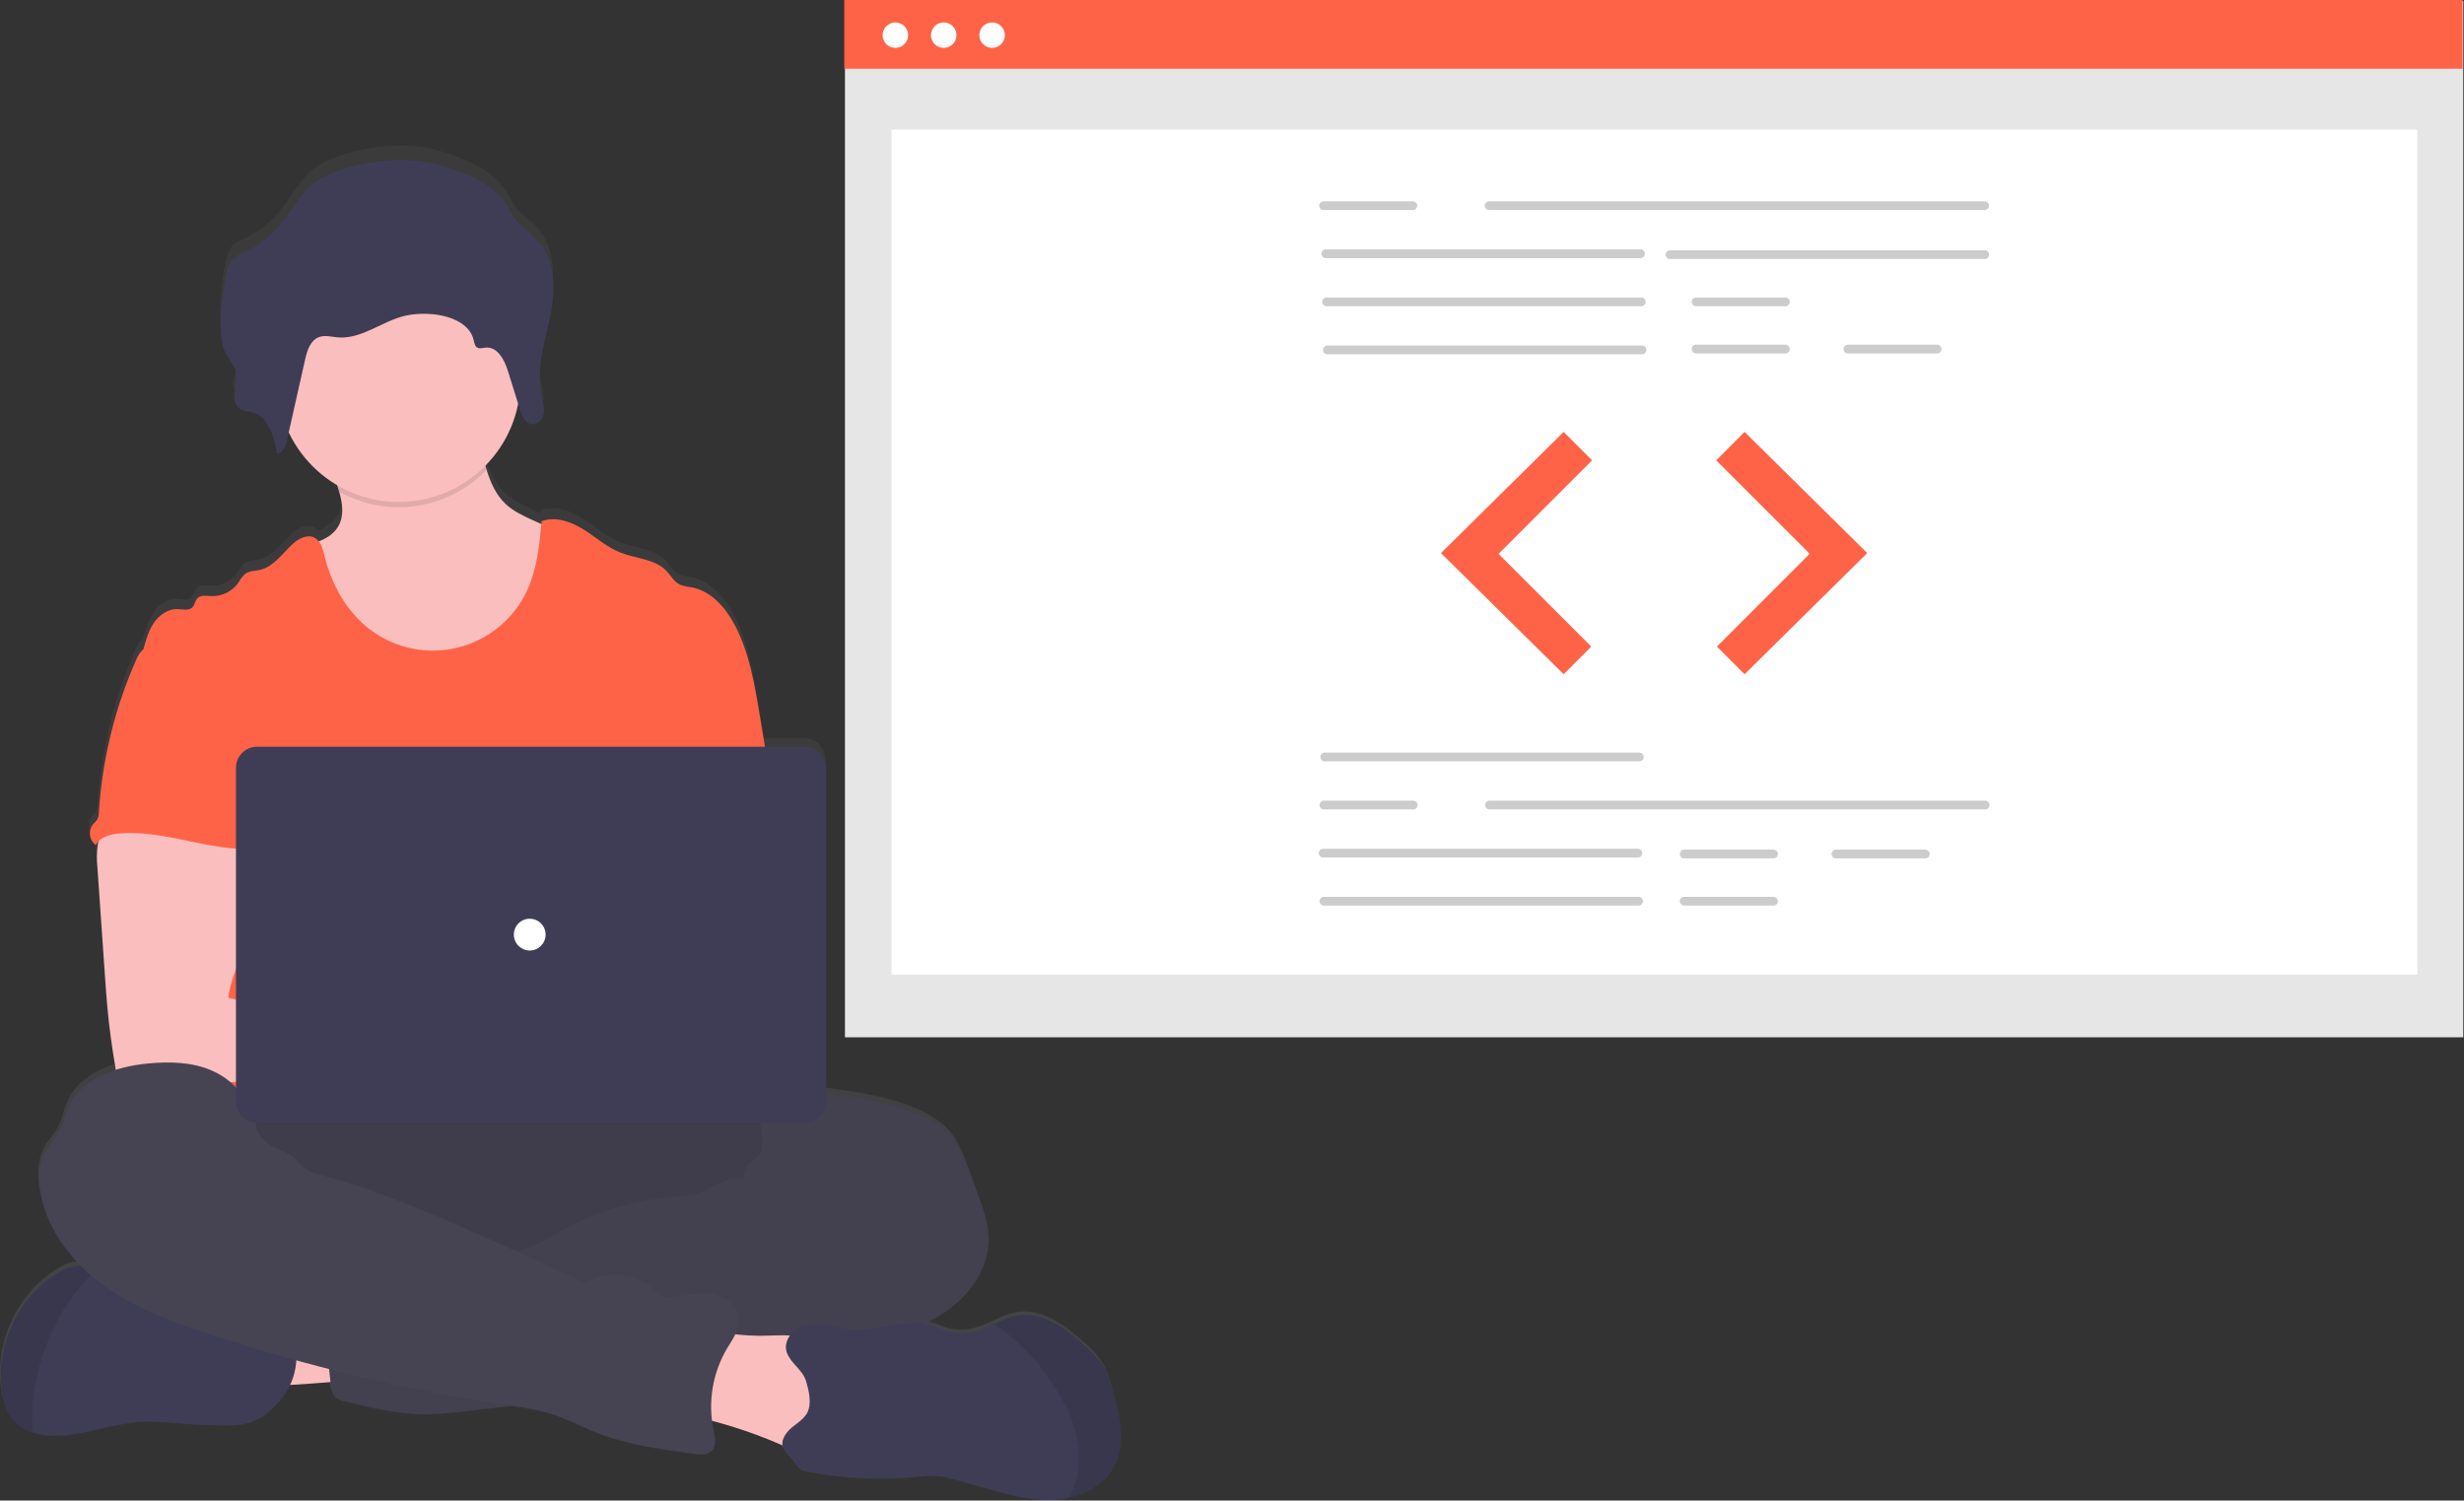 <svg width="931" height="567" viewBox="0 0 931 567" fill="none" xmlns="http://www.w3.org/2000/svg">
<rect x="0" y="0" width="931" height="567" fill="#333333" stroke="none"/>
<path d="M420.313 524.983C419.313 521.363 418.313 517.703 416.313 514.553C414.459 511.882 412.256 509.471 409.763 507.383C402.513 500.803 393.613 494.123 384.003 495.783C381.031 496.441 378.159 497.49 375.463 498.903C374.063 499.553 372.653 500.203 371.213 500.753C367.16 502.448 362.679 502.839 358.393 501.873C356.193 501.283 354.143 500.223 351.973 499.563C350.943 499.254 349.89 499.026 348.823 498.883C350.92 497.945 352.954 496.873 354.913 495.673C365.693 489.073 374.293 477.143 373.093 464.383C372.683 460.093 371.213 455.983 369.753 451.933L365.913 441.313C364.253 436.713 362.533 432.023 359.503 428.203C356.133 423.943 351.333 421.053 346.373 418.903C335.723 414.273 324.083 412.643 312.593 411.063L311.793 410.953V286.823C311.793 284.701 310.951 282.667 309.45 281.166C307.95 279.666 305.915 278.823 303.793 278.823H288.693C288.027 274.743 287.36 270.67 286.693 266.603C284.793 254.993 282.823 243.173 277.473 232.723C273.973 225.883 268.403 219.353 260.893 218.013C259.417 217.88 257.967 217.544 256.583 217.013C254.383 215.933 253.183 213.533 251.493 211.763C247.133 207.193 240.043 207.123 234.203 204.763C229.043 202.713 224.823 198.853 220.123 195.883C215.423 192.913 209.583 190.803 204.383 192.733C204.383 193.113 204.313 193.493 204.273 193.863L200.933 192.323C197.333 190.653 193.663 188.943 190.773 186.203C187.063 182.703 185.083 178.063 183.543 173.133C183.383 172.623 183.233 172.133 183.073 171.583C189.465 165.062 193.792 156.801 195.513 147.833L196.323 150.463C196.506 151.054 196.719 151.635 196.963 152.203C197.377 153.302 198.065 154.277 198.963 155.033C199.22 155.234 199.502 155.399 199.803 155.523C200.079 155.633 200.369 155.707 200.663 155.743C201.079 155.795 201.5 155.764 201.903 155.653C202.58 155.444 203.2 155.085 203.719 154.604C204.239 154.123 204.643 153.532 204.903 152.873C205.063 152.48 205.18 152.071 205.253 151.653C205.292 151.401 205.315 151.148 205.323 150.893C205.323 150.813 205.323 150.733 205.323 150.653C205.323 150.573 205.323 150.303 205.323 150.133C205.323 149.963 205.323 149.953 205.323 149.853C205.323 149.753 205.323 149.523 205.273 149.353V149.093C205.273 148.893 205.213 148.693 205.173 148.503C205.133 148.313 205.173 148.393 205.173 148.343C205.123 148.093 205.063 147.833 205.013 147.583C205.013 147.523 205.013 147.453 205.013 147.393C205.013 147.333 204.923 146.983 204.873 146.773C204.823 146.563 204.803 146.503 204.773 146.363V146.303C204.673 145.903 204.583 145.513 204.493 145.113C203.767 141.643 203.581 138.08 203.943 134.553C204.542 129.377 205.497 124.248 206.803 119.203L207.013 118.293C207.093 117.943 207.173 117.593 207.243 117.233C207.403 116.513 207.563 115.793 207.713 115.063L208.073 113.223L208.343 111.583V111.373C208.905 107.657 209.022 103.887 208.693 100.143V100.143C208.233 94.913 206.613 89.963 203.063 86.023C200.553 83.233 197.243 81.173 194.913 78.243C192.733 75.503 191.503 72.123 189.243 69.433C183.003 61.983 166.983 56.243 157.153 55.243C145.893 54.103 127.703 56.983 118.623 63.633C115.263 66.083 112.963 69.633 110.623 72.993C106.323 79.243 101.443 85.483 94.553 88.993C91.953 90.313 88.973 91.313 87.243 93.613C86.214 95.172 85.548 96.942 85.293 98.793C83.969 105.304 83.279 111.929 83.233 118.573V118.573C83.233 119.403 83.233 120.233 83.233 121.073C83.254 123.564 83.785 126.025 84.793 128.303C84.953 128.643 85.133 128.973 85.323 129.303L85.443 129.513C86.653 131.242 87.723 133.065 88.643 134.963C88.873 135.495 89.037 136.052 89.133 136.623C89.305 138.088 89.21 139.572 88.853 141.003V141.003C88.853 141.223 88.763 141.443 88.723 141.663L88.633 142.093C88.633 142.243 88.633 142.393 88.553 142.533C88.473 142.963 88.403 143.393 88.343 143.813C88.192 144.97 88.266 146.145 88.563 147.273C88.7 147.902 88.969 148.494 89.352 149.011C89.734 149.528 90.222 149.958 90.783 150.273C91.353 150.546 91.959 150.735 92.583 150.833C93.213 150.943 93.853 151.013 94.473 151.153C95.271 151.335 96.041 151.621 96.763 152.003C97.456 152.335 98.104 152.751 98.693 153.243C98.985 153.508 99.262 153.789 99.523 154.083C100.051 154.688 100.527 155.337 100.943 156.023C101.157 156.377 101.357 156.736 101.543 157.103C102.26 158.55 102.833 160.064 103.253 161.623C103.513 162.553 103.733 163.493 103.923 164.433C104.013 164.853 104.093 165.273 104.163 165.683C104.233 166.093 104.303 166.513 104.363 166.923C104.636 166.908 104.906 166.854 105.163 166.763C106.633 166.233 107.453 164.523 107.913 162.863C107.993 162.583 108.063 162.313 108.123 162.043C108.353 161.043 108.593 159.943 108.823 158.893C112.765 167.264 119.121 174.264 127.073 178.993C127.353 179.823 127.623 180.643 127.863 181.483C129.173 186.013 129.803 190.753 127.533 194.713C125.913 197.523 123.193 199.253 120.153 200.453C119.715 199.869 119.151 199.39 118.503 199.053C115.873 197.733 112.713 199.333 110.503 201.303C106.503 204.923 103.243 210.113 97.983 211.303C96.083 211.743 93.983 211.653 92.403 212.813C91.358 213.796 90.483 214.945 89.813 216.213C88.672 217.852 87.137 219.178 85.35 220.069C83.562 220.961 81.579 221.388 79.583 221.313C77.753 221.223 75.583 220.803 74.333 222.143C73.403 223.143 73.333 224.723 72.333 225.673C70.993 226.993 68.793 226.353 66.923 226.273C63.363 226.123 60.053 228.423 58.023 231.373C55.993 234.323 55.023 237.853 54.023 241.373V241.433C53.767 241.62 53.523 241.824 53.293 242.043C52.324 243.076 51.572 244.294 51.083 245.623C42.996 264.036 38.223 283.731 36.983 303.803C37.003 304.781 36.783 305.749 36.343 306.623C35.896 307.194 35.404 307.729 34.873 308.223C34.398 308.805 34.045 309.476 33.834 310.197C33.623 310.918 33.559 311.674 33.646 312.42C33.732 313.166 33.968 313.887 34.339 314.54C34.709 315.194 35.207 315.766 35.803 316.223C36.091 315.702 36.451 315.224 36.873 314.803C36.763 315.263 36.663 315.713 36.593 316.123C36.192 319.041 36.155 321.997 36.483 324.923C37.43 338.817 38.387 352.7 39.353 366.573C39.623 370.503 39.893 374.423 40.253 378.343C40.953 385.93 41.953 393.487 43.253 401.013C43.313 401.353 43.383 401.703 43.473 402.013C35.323 404.603 28.073 409.283 25.023 417.093C23.963 419.793 23.483 422.733 22.183 425.323C20.753 428.163 18.403 430.433 16.843 433.213C14.153 437.993 14.033 443.853 15.013 449.213C16.903 459.663 22.553 469.003 30.013 476.603C29.683 476.603 29.343 476.603 29.013 476.603C26.576 476.873 24.236 477.712 22.183 479.053C6.403 488.273 -2.617 508.053 0.673 526.113C1.323 529.643 2.453 533.223 4.813 535.913C6.775 538.052 9.297 539.597 12.093 540.373C13.842 540.899 15.643 541.235 17.463 541.373C29.763 542.373 41.673 536.673 54.003 536.193C58.088 536.128 62.172 536.318 66.233 536.763C72.173 537.257 78.123 537.57 84.083 537.703C93.773 537.933 99.223 535.353 105.403 528.113C106.922 526.312 108.191 524.314 109.173 522.173C114.433 521.873 120.243 521.413 124.443 521.073L124.503 521.653C124.733 523.653 125.083 525.953 126.683 527.213C127.583 527.834 128.607 528.253 129.683 528.443C139.783 530.923 150.003 533.443 160.403 533.443C165.284 533.345 170.155 532.971 174.993 532.323L193.263 530.213C198.587 530.888 203.841 532.032 208.963 533.633C214.243 535.423 219.173 538.083 224.333 540.193C236.333 545.053 249.233 546.793 262.013 548.493C264.193 548.783 266.693 548.983 268.303 547.493C270.383 545.493 269.693 542.153 269.103 539.353C268.863 538.203 268.683 537.053 268.543 535.893C277.167 538.167 285.605 541.095 293.783 544.653L295.213 545.283C295.633 547.463 297.643 549.203 299.573 551.553C300.207 552.545 300.948 553.464 301.783 554.293C302.738 554.913 303.823 555.303 304.953 555.433C318.445 557.947 332.22 558.569 345.883 557.283C348.68 556.902 351.507 556.805 354.323 556.993C356.392 557.275 358.433 557.733 360.423 558.363L371.993 561.683C380.523 564.123 389.253 566.593 398.103 566.043C399.898 565.93 401.68 565.673 403.433 565.273C410.433 563.653 416.953 559.743 420.313 553.453C425.063 544.903 422.873 534.383 420.313 524.983Z" fill="url(#paint0_linear)"/>
<path d="M96.603 523.033C94.493 518.233 92.493 512.713 94.603 507.913C95.981 505.086 98.347 502.863 101.253 501.663C104.13 500.49 107.162 499.742 110.253 499.443C119.958 498.17 129.778 498.036 139.513 499.043C140.223 504.663 138.723 510.363 137.433 515.793C136.263 520.793 135.593 521.533 130.433 521.793C127.093 521.973 97.393 524.803 96.603 523.033Z" fill="#FBBEBE"/>
<path d="M185.653 490.653C264.63 490.653 328.653 472.744 328.653 450.653C328.653 428.562 264.63 410.653 185.653 410.653C106.677 410.653 42.653 428.562 42.653 450.653C42.653 472.744 106.677 490.653 185.653 490.653Z" fill="#464353"/>
<path opacity="0.1" d="M185.653 490.653C264.63 490.653 328.653 472.744 328.653 450.653C328.653 428.562 264.63 410.653 185.653 410.653C106.677 410.653 42.653 428.562 42.653 450.653C42.653 472.744 106.677 490.653 185.653 490.653Z" fill="black"/>
<path d="M211.293 239.493C206.392 248.965 198.251 256.361 188.353 260.333C182.51 262.462 176.36 263.631 170.143 263.793C163.353 264.103 156.423 263.663 150.043 261.343C141.483 258.243 134.373 251.903 129.043 244.513C123.713 237.123 120.043 228.683 116.853 220.173C115.173 215.743 113.573 211.023 114.363 206.343C119.513 205.173 125.153 203.453 127.813 198.883C130.083 194.963 129.453 190.263 128.143 185.783C127.773 184.513 127.343 183.253 126.913 182.043C125.913 179.143 122.463 173.633 124.913 171.153C126.443 169.583 132.853 168.783 135.063 167.763C141.873 164.623 148.153 160.083 155.633 158.593C162.103 157.303 168.783 158.513 175.243 159.853C176.1 159.978 176.923 160.274 177.663 160.723C178.507 161.434 179.131 162.371 179.463 163.423C181.303 167.903 182.383 172.853 183.863 177.523C185.403 182.413 187.383 187.003 191.093 190.473C193.983 193.183 197.663 194.883 201.263 196.533L210.123 200.593C211.699 201.183 213.129 202.108 214.313 203.303C215.472 204.896 216.164 206.779 216.313 208.743C217.901 219.266 216.145 230.022 211.293 239.493V239.493Z" fill="#FBBEBE"/>
<path opacity="0.1" d="M183.823 177.523C176.768 184.869 167.474 189.665 157.399 191.16C147.324 192.655 137.038 190.764 128.153 185.783C127.783 184.513 127.353 183.253 126.923 182.043C125.923 179.143 122.473 173.633 124.923 171.153C126.453 169.583 132.863 168.783 135.073 167.763C141.883 164.623 148.163 160.083 155.643 158.593C162.113 157.303 168.793 158.513 175.253 159.853C176.11 159.978 176.933 160.274 177.673 160.723C178.517 161.434 179.141 162.371 179.473 163.423C181.263 167.903 182.343 172.853 183.823 177.523Z" fill="black"/>
<path d="M150.653 189.653C176.058 189.653 196.653 169.058 196.653 143.653C196.653 118.248 176.058 97.653 150.653 97.653C125.248 97.653 104.653 118.248 104.653 143.653C104.653 169.058 125.248 189.653 150.653 189.653Z" fill="#FBBEBE"/>
<path d="M290.803 292.943L287.023 270.043C285.113 258.553 283.143 246.843 277.803 236.493C274.293 229.713 268.723 223.253 261.213 221.913C259.734 221.781 258.28 221.445 256.893 220.913C254.693 219.853 253.493 217.473 251.803 215.713C247.443 211.193 240.343 211.123 234.503 208.823C229.343 206.823 225.123 202.973 220.423 200.033C215.723 197.093 209.873 195.033 204.673 196.913C203.833 205.863 202.943 215.013 199.143 223.163C196.67 228.469 193.042 233.155 188.525 236.878C184.008 240.601 178.715 243.268 173.035 244.683C167.355 246.097 161.43 246.225 155.694 245.055C149.958 243.886 144.556 241.449 139.883 237.923C130.973 231.213 125.263 220.863 122.603 210.033C121.953 207.393 121.213 204.363 118.783 203.153C116.153 201.833 112.993 203.433 110.783 205.373C106.783 208.963 103.513 214.103 98.253 215.313C96.353 215.753 94.253 215.663 92.673 216.813C91.623 217.782 90.744 218.922 90.073 220.183C88.922 221.81 87.384 223.124 85.598 224.007C83.812 224.891 81.834 225.315 79.843 225.243C78.013 225.153 75.843 224.733 74.593 226.063C73.663 227.063 73.593 228.623 72.593 229.553C71.243 230.863 69.053 230.223 67.173 230.153C63.613 230.003 60.303 232.283 58.263 235.153C56.223 238.023 55.263 241.573 54.263 245.013C65.193 269.353 75.193 293.723 86.123 318.063C86.635 318.981 86.907 320.013 86.913 321.063C86.694 322.154 86.229 323.18 85.553 324.063C80.193 332.673 80.363 343.503 80.953 353.623C81.543 363.743 82.263 374.433 77.743 383.503C76.513 385.993 74.913 388.273 73.743 390.763C71.003 396.403 70.013 414.443 71.613 420.503H297.693C293.383 408.653 295.023 384.873 295.923 372.293C296.553 363.493 294.923 354.703 294.223 345.903C292.693 327.933 293.773 310.883 290.803 292.943Z" fill="#FF6347"/>
<path d="M36.943 319.143C36.543 322.037 36.503 324.969 36.823 327.873L39.693 369.143C39.963 373.033 40.233 376.913 40.593 380.793C41.283 388.323 42.313 395.793 43.593 403.253C43.622 404.312 44.07 405.317 44.839 406.046C45.607 406.776 46.634 407.17 47.693 407.143C60.343 409.823 73.413 409.713 86.323 408.983C106.023 407.883 125.693 405.373 145.423 405.803C150.503 405.913 156.423 405.803 159.503 401.803C162.583 397.803 160.793 391.333 156.773 388.103C152.753 384.873 147.293 384.103 142.133 384.103C135.303 384.033 128.473 385.003 121.663 384.603C115.413 384.233 109.303 382.723 103.243 381.213L86.243 376.983C86.893 371.833 88.853 366.983 90.713 362.093C94.053 353.423 97.173 344.463 97.233 335.173C97.293 325.883 93.793 316.113 86.183 310.793C79.923 306.423 71.863 305.613 64.233 305.793C58.683 305.953 49.093 304.623 44.023 306.793C40.013 308.553 37.693 315.213 36.943 319.143Z" fill="#FBBEBE"/>
<path d="M302.373 413.503C305.703 412.233 309.373 412.693 312.943 413.173C324.433 414.743 336.093 416.353 346.743 420.943C351.743 423.083 356.503 425.943 359.883 430.153C362.883 433.943 364.633 438.583 366.293 443.153L370.133 453.673C371.593 457.673 373.073 461.753 373.483 466.003C374.683 478.593 366.073 490.463 355.243 497.003C344.413 503.543 331.663 505.873 319.243 508.313C306.823 510.753 294.353 513.453 281.983 516.313C276.214 517.811 270.36 518.963 264.453 519.763C251.213 521.263 237.373 519.053 224.793 523.433C219.793 525.183 214.883 527.783 209.693 528.993C206.246 529.719 202.76 530.249 199.253 530.583L175.443 533.303C170.601 533.951 165.727 534.325 160.843 534.423C150.443 534.423 140.213 531.963 130.113 529.503C129.039 529.315 128.017 528.903 127.113 528.293C125.513 527.033 125.163 524.803 124.933 522.783C123.913 513.843 123.02 504.893 122.253 495.933C122.013 493.023 121.833 489.873 123.423 487.423C125.423 484.423 129.323 483.483 132.883 482.903C147.979 480.434 163.271 479.373 178.563 479.733C184.373 473.923 193.953 473.893 201.563 470.733C204.363 469.448 207.072 467.974 209.673 466.323C223.286 458.381 238.498 453.575 254.203 452.253C257.279 452.159 260.334 451.723 263.313 450.953C269.203 449.123 274.573 444.143 280.623 445.363C281.373 443.293 281.893 440.523 283.623 439.103C284.483 438.373 285.543 437.883 286.333 437.103C288.003 435.413 288.153 432.753 287.903 430.393C287.653 428.033 287.093 425.613 287.703 423.313C287.957 422.442 288.331 421.611 288.813 420.843C291.813 415.663 296.343 413.003 302.373 413.503Z" fill="#464353"/>
<path opacity="0.05" d="M302.373 413.503C305.703 412.233 309.373 412.693 312.943 413.173C324.433 414.743 336.093 416.353 346.743 420.943C351.743 423.083 356.503 425.943 359.883 430.153C362.883 433.943 364.633 438.583 366.293 443.153L370.133 453.673C371.593 457.673 373.073 461.753 373.483 466.003C374.683 478.593 366.073 490.463 355.243 497.003C344.413 503.543 331.663 505.873 319.243 508.313C306.823 510.753 294.353 513.453 281.983 516.313C276.214 517.811 270.36 518.963 264.453 519.763C251.213 521.263 237.373 519.053 224.793 523.433C219.793 525.183 214.883 527.783 209.693 528.993C206.246 529.719 202.76 530.249 199.253 530.583L175.443 533.303C170.601 533.951 165.727 534.325 160.843 534.423C150.443 534.423 140.213 531.963 130.113 529.503C129.039 529.315 128.017 528.903 127.113 528.293C125.513 527.033 125.163 524.803 124.933 522.783C123.913 513.843 123.02 504.893 122.253 495.933C122.013 493.023 121.833 489.873 123.423 487.423C125.423 484.423 129.323 483.483 132.883 482.903C147.979 480.434 163.271 479.373 178.563 479.733C184.373 473.923 193.953 473.893 201.563 470.733C204.363 469.448 207.072 467.974 209.673 466.323C223.286 458.381 238.498 453.575 254.203 452.253C257.279 452.159 260.334 451.723 263.313 450.953C269.203 449.123 274.573 444.143 280.623 445.363C281.373 443.293 281.893 440.523 283.623 439.103C284.483 438.373 285.543 437.883 286.333 437.103C288.003 435.413 288.153 432.753 287.903 430.393C287.653 428.033 287.093 425.613 287.703 423.313C287.957 422.442 288.331 421.611 288.813 420.843C291.813 415.663 296.343 413.003 302.373 413.503Z" fill="black"/>
<path d="M105.803 529.213C99.613 536.383 94.163 538.943 84.473 538.713C78.513 538.573 72.56 538.263 66.613 537.783C62.549 537.344 58.461 537.153 54.373 537.213C42.033 537.693 30.123 543.343 17.813 542.353C15.993 542.21 14.193 541.875 12.443 541.353C9.651 540.584 7.127 539.054 5.153 536.933C2.793 534.263 1.663 530.723 1.013 527.223C-2.277 509.283 6.743 489.743 22.533 480.613C24.593 479.283 26.935 478.451 29.373 478.183C31.764 478.173 34.127 478.693 36.293 479.703L36.443 479.763C42.858 482.403 48.685 486.292 53.583 491.203C54.326 492.054 55.213 492.769 56.203 493.313C57.191 493.686 58.237 493.883 59.293 493.893L72.433 494.723C74.659 494.79 76.872 495.095 79.033 495.633C81.416 496.465 83.735 497.468 85.973 498.633C93.043 501.793 100.883 502.633 108.523 503.853C109.259 503.894 109.962 504.175 110.523 504.653C110.828 505.033 111.04 505.478 111.143 505.953C112.217 509.972 112.292 514.192 111.361 518.246C110.43 522.3 108.522 526.065 105.803 529.213V529.213Z" fill="#3F3D56"/>
<path opacity="0.1" d="M36.443 479.773C31.345 484.641 26.922 490.17 23.293 496.213C17.469 506.186 13.81 517.273 12.553 528.753C12.077 532.941 12.04 537.168 12.443 541.363C9.651 540.594 7.127 539.064 5.153 536.943C2.793 534.273 1.663 530.733 1.013 527.233C-2.277 509.293 6.743 489.753 22.533 480.623C24.593 479.293 26.935 478.461 29.373 478.193C31.764 478.183 34.127 478.703 36.293 479.713L36.443 479.773Z" fill="black"/>
<path d="M290.933 504.653C298.283 504.453 306.533 504.083 311.933 509.033C317.083 513.713 317.763 521.433 318.103 528.383L318.493 536.453C318.613 538.913 318.713 541.453 317.723 543.733C315.963 547.733 311.133 549.663 306.723 549.433C302.313 549.203 298.263 547.273 294.233 545.533C283.292 540.82 271.9 537.231 260.233 534.823C260.613 529.243 261.246 523.69 262.133 518.163C262.743 514.333 262.843 507.923 265.403 504.743C268.113 501.383 271.643 503.203 275.323 503.823C280.487 504.611 285.715 504.889 290.933 504.653V504.653Z" fill="#FBBEBE"/>
<path d="M96.693 423.563C96.693 424.563 95.123 423.563 94.983 422.493C93.883 414.403 87.463 407.733 79.983 404.493C72.503 401.253 63.983 401.083 55.883 401.853C43.633 403.013 29.883 407.703 25.403 419.153C24.343 421.833 23.863 424.733 22.563 427.303C21.123 430.123 18.773 432.373 17.213 435.113C14.523 439.853 14.413 445.663 15.383 451.023C17.993 465.323 27.773 477.553 39.623 486.023C51.473 494.493 65.323 499.553 79.133 504.113C115.65 516.157 153.115 525.105 191.133 530.863C197.293 531.793 203.513 532.653 209.413 534.633C214.693 536.403 219.633 539.053 224.793 541.133C236.793 545.953 249.703 547.673 262.493 549.363C264.673 549.643 267.173 549.843 268.783 548.363C270.863 546.433 270.173 543.073 269.583 540.303C267.412 529.771 269.234 518.808 274.693 509.543C276.833 505.943 279.613 502.253 279.213 498.083C278.733 493.223 273.893 489.783 269.073 489.003C264.253 488.223 259.353 489.373 254.513 490.003C252.843 490.223 251.023 490.363 249.563 489.513C248.844 489.027 248.192 488.449 247.623 487.793C244.289 484.577 240.022 482.499 235.433 481.857C230.845 481.216 226.172 482.044 222.083 484.223C220.293 485.223 217.583 482.993 215.723 482.153L194.693 472.633C170.533 461.703 146.253 450.723 120.693 443.803C118.654 443.402 116.716 442.596 114.993 441.433C113.723 440.433 112.813 439.073 111.643 437.963C109.093 435.553 105.543 434.593 102.483 432.883C99.423 431.173 95.993 426.993 96.693 423.563Z" fill="#464353"/>
<path d="M420.903 554.253C417.543 560.483 411.023 564.363 404.023 565.963C402.267 566.36 400.481 566.614 398.683 566.723C389.833 567.273 381.093 564.823 372.563 562.403L360.983 559.143C358.992 558.517 356.952 558.062 354.883 557.783C352.067 557.595 349.24 557.692 346.443 558.073C332.757 559.346 318.96 558.727 305.443 556.233C304.312 556.111 303.226 555.724 302.273 555.103C301.438 554.285 300.697 553.376 300.063 552.393C296.913 548.603 293.523 546.393 297.253 541.393C299.403 538.493 303.393 537.043 305.063 533.713C306.733 530.383 305.663 525.653 304.673 522.213C303.323 517.463 298.883 515.413 297.293 511.053C296.103 507.763 298.103 503.943 301.113 502.153C304.123 500.363 307.843 500.223 311.313 500.683C314.783 501.143 318.183 502.123 321.673 502.393C331.933 503.213 342.423 497.923 352.273 500.903C354.443 501.563 356.493 502.613 358.693 503.193C362.982 504.153 367.463 503.765 371.523 502.083C372.963 501.543 374.373 500.893 375.773 500.253C378.473 498.848 381.349 497.808 384.323 497.163C393.933 495.513 402.843 502.163 410.093 508.653C412.582 510.719 414.785 513.106 416.643 515.753C418.643 518.873 419.703 522.503 420.643 526.083C423.293 535.333 425.483 545.753 420.903 554.253Z" fill="#3F3D56"/>
<path opacity="0.1" d="M420.903 554.253C417.543 560.483 411.023 564.363 404.023 565.963C406.746 560.673 407.974 554.74 407.573 548.803C406.973 539.293 402.793 530.333 397.463 522.433C394.184 517.57 390.454 513.027 386.323 508.863C383.143 505.663 379.233 503.123 375.813 500.193C378.513 498.788 381.389 497.748 384.363 497.103C393.973 495.453 402.883 502.103 410.133 508.593C412.622 510.659 414.825 513.046 416.683 515.693C418.683 518.813 419.743 522.443 420.683 526.023C423.293 535.333 425.483 545.753 420.903 554.253Z" fill="black"/>
<path d="M53.693 245.753C52.719 246.773 51.964 247.981 51.473 249.303C43.39 267.52 38.615 287.032 37.373 306.923C37.395 307.893 37.172 308.853 36.723 309.713C36.281 310.286 35.789 310.818 35.253 311.303C34.767 311.88 34.403 312.551 34.186 313.274C33.969 313.997 33.902 314.757 33.99 315.507C34.078 316.257 34.319 316.98 34.698 317.633C35.077 318.286 35.586 318.855 36.193 319.303C37.843 316.193 41.793 315.183 45.303 314.913C62.113 313.583 78.533 321.403 95.393 320.813C94.203 316.703 92.493 312.753 91.523 308.593C87.233 290.123 97.933 270.013 91.373 252.223C90.063 248.663 87.873 245.163 84.423 243.603C82.995 243.026 81.5 242.63 79.973 242.423C75.713 241.653 67.233 238.363 63.113 239.683C61.593 240.173 60.993 241.603 59.733 242.463C57.823 243.693 55.283 244.143 53.693 245.753Z" fill="#FF6347"/>
<path d="M304.183 282.153H97.123C92.722 282.153 89.153 285.721 89.153 290.123V416.183C89.153 420.585 92.722 424.153 97.123 424.153H304.183C308.585 424.153 312.153 420.585 312.153 416.183V290.123C312.153 285.721 308.585 282.153 304.183 282.153Z" fill="#3F3D56"/>
<path d="M200.153 359.153C203.467 359.153 206.153 356.467 206.153 353.153C206.153 349.839 203.467 347.153 200.153 347.153C196.84 347.153 194.153 349.839 194.153 353.153C194.153 356.467 196.84 359.153 200.153 359.153Z" fill="white"/>
<path d="M118.873 68.993C115.513 71.423 113.213 74.913 110.873 78.263C106.563 84.453 101.683 90.633 94.793 94.083C92.183 95.393 89.203 96.383 87.473 98.663C86.446 100.205 85.78 101.958 85.523 103.793C84.203 110.244 83.513 116.809 83.463 123.393C83.463 126.673 83.603 130.053 85.053 133.033C86.423 135.833 88.893 138.203 89.403 141.253C89.793 143.633 88.913 146.003 88.603 148.393C88.293 150.783 88.833 153.613 91.043 154.753C92.234 155.201 93.478 155.494 94.743 155.623C101.393 157.103 103.623 164.903 104.633 171.353C106.893 171.223 107.913 168.633 108.383 166.523L115.313 135.713C116.063 132.373 117.313 128.503 120.643 127.333C122.873 126.563 125.313 127.283 127.643 127.483C136.793 128.233 144.533 121.163 153.483 119.213C156.348 118.635 159.277 118.44 162.193 118.633C169.253 118.983 177.463 121.883 178.963 128.473C179.213 129.543 179.363 130.823 180.363 131.353C181.363 131.883 182.413 131.433 183.463 131.353C187.943 130.903 190.583 135.943 191.873 140.063L196.573 155.063C197.273 157.333 198.453 160.003 200.913 160.293C203.183 160.573 205.113 158.423 205.453 156.293C205.793 154.163 205.053 151.953 204.563 149.813C202.353 139.963 205.733 129.883 207.793 120.013C209.853 110.143 210.223 98.803 203.313 91.203C200.803 88.453 197.503 86.403 195.163 83.503C192.983 80.783 191.753 77.443 189.493 74.773C183.243 67.403 167.213 61.713 157.383 60.773C146.153 59.553 127.953 62.403 118.873 68.993Z" fill="#3F3D56"/>
<g opacity="0.1">
<path opacity="0.1" d="M200.953 153.293C198.493 152.993 197.313 150.293 196.613 148.063C195.047 143.056 193.48 138.056 191.913 133.063C190.623 128.933 187.983 123.893 183.503 124.353C182.453 124.463 181.323 124.873 180.403 124.353C179.483 123.833 179.253 122.543 179.003 121.473C177.503 114.873 169.293 111.983 162.233 111.633C159.317 111.442 156.389 111.633 153.523 112.203C144.573 114.203 136.833 121.203 127.683 120.473C125.323 120.283 122.883 119.563 120.683 120.333C117.313 121.493 116.103 125.333 115.353 128.713L108.423 159.513C107.953 161.633 106.933 164.223 104.673 164.343C103.673 157.903 101.433 150.103 94.783 148.623C93.519 148.484 92.277 148.192 91.083 147.753C90.213 147.278 89.532 146.519 89.153 145.603C88.973 146.533 88.763 147.463 88.643 148.393C88.343 150.773 88.873 153.613 91.083 154.753C92.274 155.201 93.518 155.493 94.783 155.623C101.433 157.103 103.663 164.903 104.673 171.353C106.933 171.223 107.953 168.633 108.423 166.523L115.353 135.713C116.103 132.373 117.353 128.503 120.683 127.333C122.913 126.563 125.353 127.283 127.683 127.483C136.833 128.233 144.573 121.163 153.523 119.213C156.388 118.635 159.317 118.44 162.233 118.633C169.293 118.983 177.503 121.883 179.003 128.473C179.253 129.543 179.403 130.823 180.403 131.353C181.403 131.883 182.453 131.433 183.503 131.353C187.983 130.903 190.623 135.943 191.913 140.063C193.473 145.07 195.04 150.07 196.613 155.063C197.313 157.333 198.493 160.003 200.953 160.293C203.223 160.573 205.153 158.423 205.493 156.293C205.647 154.501 205.443 152.696 204.893 150.983C204.536 151.713 203.972 152.321 203.272 152.732C202.571 153.143 201.764 153.338 200.953 153.293V153.293Z" fill="black"/>
<path opacity="0.1" d="M89.413 134.253C88.903 131.203 86.413 128.833 85.063 126.033C84.195 124.145 83.693 122.109 83.583 120.033C83.583 121.153 83.483 122.273 83.473 123.403C83.473 126.683 83.613 130.063 85.063 133.043C86.173 135.313 88.003 137.313 88.923 139.623C89.408 137.877 89.574 136.058 89.413 134.253V134.253Z" fill="black"/>
<path opacity="0.1" d="M207.833 112.973C206.013 121.693 203.173 130.573 204.053 139.313C204.623 132.863 206.503 126.373 207.833 119.973C208.943 115.113 209.333 110.117 208.993 105.143C208.776 107.775 208.389 110.391 207.833 112.973Z" fill="black"/>
</g>
<path d="M930.723 0.347H319.261V391.954H930.723V0.347Z" fill="#E6E6E6"/>
<path d="M913.342 49H336.85V368.322H913.342V49Z" fill="white"/>
<path d="M930.461 0H319V25.977H930.461V0Z" fill="#FF6347"/>
<path d="M338.304 18.096C340.963 18.096 343.119 15.94 343.119 13.281C343.119 10.622 340.963 8.466 338.304 8.466C335.645 8.466 333.49 10.622 333.49 13.281C333.49 15.94 335.645 18.096 338.304 18.096Z" fill="white"/>
<path d="M356.579 18.096C359.239 18.096 361.394 15.94 361.394 13.281C361.394 10.622 359.239 8.466 356.579 8.466C353.92 8.466 351.765 10.622 351.765 13.281C351.765 15.94 353.92 18.096 356.579 18.096Z" fill="white"/>
<path d="M374.855 18.096C377.514 18.096 379.669 15.94 379.669 13.281C379.669 10.622 377.514 8.466 374.855 8.466C372.196 8.466 370.04 10.622 370.04 13.281C370.04 15.94 372.196 18.096 374.855 18.096Z" fill="white"/>
<path d="M750.117 79.373H562.429C562.029 79.32 561.661 79.123 561.395 78.819C561.128 78.515 560.981 78.125 560.981 77.721C560.981 77.317 561.128 76.927 561.395 76.623C561.661 76.319 562.029 76.122 562.429 76.069H750.117C750.517 76.122 750.885 76.319 751.151 76.623C751.418 76.927 751.565 77.317 751.565 77.721C751.565 78.125 751.418 78.515 751.151 78.819C750.885 79.123 750.517 79.32 750.117 79.373V79.373Z" fill="#CCCCCC"/>
<path d="M620.068 97.54H500.736C500.335 97.487 499.968 97.29 499.701 96.987C499.435 96.683 499.288 96.293 499.288 95.888C499.288 95.484 499.435 95.094 499.701 94.79C499.968 94.486 500.335 94.29 500.736 94.237H620.068C620.469 94.29 620.836 94.486 621.103 94.79C621.369 95.094 621.516 95.484 621.516 95.888C621.516 96.293 621.369 96.683 621.103 96.987C620.836 97.29 620.469 97.487 620.068 97.54V97.54Z" fill="#CCCCCC"/>
<path d="M750.117 97.87H630.785C630.384 97.817 630.016 97.621 629.75 97.317C629.483 97.013 629.336 96.623 629.336 96.219C629.336 95.815 629.483 95.424 629.75 95.12C630.016 94.817 630.384 94.62 630.785 94.567H750.117C750.517 94.62 750.885 94.817 751.151 95.12C751.418 95.424 751.565 95.815 751.565 96.219C751.565 96.623 751.418 97.013 751.151 97.317C750.885 97.621 750.517 97.817 750.117 97.87H750.117Z" fill="#CCCCCC"/>
<path d="M620.358 115.707H501.026C500.625 115.655 500.257 115.458 499.991 115.154C499.724 114.85 499.578 114.46 499.578 114.056C499.578 113.652 499.724 113.261 499.991 112.958C500.257 112.654 500.625 112.457 501.026 112.404H620.358C620.758 112.457 621.126 112.654 621.393 112.958C621.659 113.261 621.806 113.652 621.806 114.056C621.806 114.46 621.659 114.85 621.393 115.154C621.126 115.458 620.758 115.655 620.358 115.707V115.707Z" fill="#CCCCCC"/>
<path d="M620.647 133.875H501.315C500.915 133.822 500.547 133.626 500.28 133.322C500.014 133.018 499.867 132.627 499.867 132.223C499.867 131.819 500.014 131.429 500.28 131.125C500.547 130.821 500.915 130.625 501.315 130.572H620.647C621.048 130.625 621.416 130.821 621.682 131.125C621.948 131.429 622.095 131.819 622.095 132.223C622.095 132.627 621.948 133.018 621.682 133.322C621.416 133.626 621.048 133.822 620.647 133.875V133.875Z" fill="#CCCCCC"/>
<path d="M674.81 115.707H640.632C640.232 115.655 639.864 115.458 639.597 115.154C639.331 114.85 639.184 114.46 639.184 114.056C639.184 113.652 639.331 113.261 639.597 112.958C639.864 112.654 640.232 112.457 640.632 112.404H674.81C675.211 112.457 675.578 112.654 675.845 112.958C676.111 113.261 676.258 113.652 676.258 114.056C676.258 114.46 676.111 114.85 675.845 115.154C675.578 115.458 675.211 115.655 674.81 115.707V115.707Z" fill="#CCCCCC"/>
<path d="M674.81 133.545H640.632C640.232 133.492 639.864 133.295 639.597 132.991C639.331 132.687 639.184 132.297 639.184 131.893C639.184 131.489 639.331 131.099 639.597 130.795C639.864 130.491 640.232 130.294 640.632 130.241H674.81C675.211 130.294 675.578 130.491 675.845 130.795C676.111 131.099 676.258 131.489 676.258 131.893C676.258 132.297 676.111 132.687 675.845 132.991C675.578 133.295 675.211 133.492 674.81 133.545V133.545Z" fill="#CCCCCC"/>
<path d="M732.159 133.545H697.981C697.581 133.492 697.213 133.295 696.946 132.991C696.68 132.687 696.533 132.297 696.533 131.893C696.533 131.489 696.68 131.099 696.946 130.795C697.213 130.491 697.581 130.294 697.981 130.241H732.159C732.56 130.294 732.927 130.491 733.194 130.795C733.46 131.099 733.607 131.489 733.607 131.893C733.607 132.297 733.46 132.687 733.194 132.991C732.927 133.295 732.56 133.492 732.159 133.545V133.545Z" fill="#CCCCCC"/>
<path d="M534.045 79.373H499.867C499.466 79.32 499.099 79.123 498.832 78.819C498.566 78.515 498.419 78.125 498.419 77.721C498.419 77.317 498.566 76.927 498.832 76.623C499.099 76.319 499.466 76.122 499.867 76.069H534.045C534.445 76.122 534.813 76.319 535.08 76.623C535.346 76.927 535.493 77.317 535.493 77.721C535.493 78.125 535.346 78.515 535.08 78.819C534.813 79.123 534.445 79.32 534.045 79.373Z" fill="#CCCCCC"/>
<path d="M619.634 287.678H500.302C499.901 287.626 499.533 287.429 499.267 287.125C499 286.821 498.853 286.431 498.853 286.027C498.853 285.623 499 285.232 499.267 284.929C499.533 284.625 499.901 284.428 500.302 284.375H619.634C620.034 284.428 620.402 284.625 620.668 284.929C620.935 285.232 621.082 285.623 621.082 286.027C621.082 286.431 620.935 286.821 620.668 287.125C620.402 287.429 620.034 287.626 619.634 287.678H619.634Z" fill="#CCCCCC"/>
<path d="M619.054 324.013H499.722C499.322 323.961 498.954 323.764 498.687 323.46C498.421 323.156 498.274 322.766 498.274 322.362C498.274 321.958 498.421 321.567 498.687 321.263C498.954 320.96 499.322 320.763 499.722 320.71H619.054C619.455 320.763 619.823 320.96 620.089 321.263C620.356 321.567 620.502 321.958 620.502 322.362C620.502 322.766 620.356 323.156 620.089 323.46C619.823 323.764 619.455 323.961 619.054 324.013H619.054Z" fill="#CCCCCC"/>
<path d="M619.344 342.181H500.012C499.611 342.128 499.243 341.931 498.977 341.627C498.711 341.324 498.564 340.933 498.564 340.529C498.564 340.125 498.711 339.735 498.977 339.431C499.243 339.127 499.611 338.93 500.012 338.877H619.344C619.745 338.93 620.112 339.127 620.379 339.431C620.645 339.735 620.792 340.125 620.792 340.529C620.792 340.933 620.645 341.324 620.379 341.627C620.112 341.931 619.745 342.128 619.344 342.181H619.344Z" fill="#CCCCCC"/>
<path d="M670.32 324.344H636.143C635.742 324.291 635.374 324.094 635.108 323.79C634.842 323.487 634.695 323.096 634.695 322.692C634.695 322.288 634.842 321.898 635.108 321.594C635.374 321.29 635.742 321.093 636.143 321.041H670.32C670.721 321.093 671.089 321.29 671.355 321.594C671.622 321.898 671.769 322.288 671.769 322.692C671.769 323.096 671.622 323.487 671.355 323.79C671.089 324.094 670.721 324.291 670.32 324.344V324.344Z" fill="#CCCCCC"/>
<path d="M670.32 342.181H636.143C635.742 342.128 635.374 341.931 635.108 341.627C634.842 341.324 634.695 340.933 634.695 340.529C634.695 340.125 634.842 339.735 635.108 339.431C635.374 339.127 635.742 338.93 636.143 338.877H670.32C670.721 338.93 671.089 339.127 671.355 339.431C671.622 339.735 671.769 340.125 671.769 340.529C671.769 340.933 671.622 341.324 671.355 341.627C671.089 341.931 670.721 342.128 670.32 342.181V342.181Z" fill="#CCCCCC"/>
<path d="M727.669 324.344H693.492C693.091 324.291 692.723 324.094 692.457 323.79C692.19 323.487 692.044 323.096 692.044 322.692C692.044 322.288 692.19 321.898 692.457 321.594C692.723 321.29 693.091 321.093 693.492 321.041H727.669C728.07 321.093 728.438 321.29 728.704 321.594C728.971 321.898 729.118 322.288 729.118 322.692C729.118 323.096 728.971 323.487 728.704 323.79C728.438 324.094 728.07 324.291 727.669 324.344V324.344Z" fill="#CCCCCC"/>
<path d="M750.261 305.846H562.574C562.174 305.793 561.806 305.596 561.539 305.293C561.273 304.989 561.126 304.598 561.126 304.194C561.126 303.79 561.273 303.4 561.539 303.096C561.806 302.792 562.174 302.596 562.574 302.543H750.261C750.662 302.596 751.03 302.792 751.296 303.096C751.563 303.4 751.71 303.79 751.71 304.194C751.71 304.598 751.563 304.989 751.296 305.293C751.03 305.596 750.662 305.793 750.261 305.846V305.846Z" fill="#CCCCCC"/>
<path d="M534.189 305.846H500.012C499.611 305.793 499.243 305.596 498.977 305.293C498.711 304.989 498.564 304.598 498.564 304.194C498.564 303.79 498.711 303.4 498.977 303.096C499.243 302.792 499.611 302.596 500.012 302.543H534.189C534.59 302.596 534.958 302.792 535.224 303.096C535.491 303.4 535.638 303.79 535.638 304.194C535.638 304.598 535.491 304.989 535.224 305.293C534.958 305.596 534.59 305.793 534.189 305.846V305.846Z" fill="#CCCCCC"/>
<path d="M590.815 163.221L544.472 208.985L590.815 254.748L601.242 244.321L566.195 209.274L601.531 173.938L590.815 163.221Z" fill="#E6E6E6"/>
<path d="M659.17 163.221L705.512 208.985L659.17 254.748L648.743 244.321L683.789 209.274L648.453 173.938L659.17 163.221Z" fill="#E6E6E6"/>
<path d="M590.815 163.221L544.472 208.985L590.815 254.748L601.242 244.321L566.195 209.274L601.531 173.938L590.815 163.221Z" fill="#FF6347"/>
<path d="M659.17 163.221L705.512 208.985L659.17 254.748L648.743 244.321L683.789 209.274L648.453 173.938L659.17 163.221Z" fill="#FF6347"/>
<defs>
<linearGradient id="paint0_linear" x1="211.653" y1="566.153" x2="211.653" y2="54.953" gradientUnits="userSpaceOnUse">
<stop stop-color="#808080" stop-opacity="0.25"/>
<stop offset="0.54" stop-color="#808080" stop-opacity="0.12"/>
<stop offset="1" stop-color="#808080" stop-opacity="0.1"/>
</linearGradient>
</defs>
</svg>
